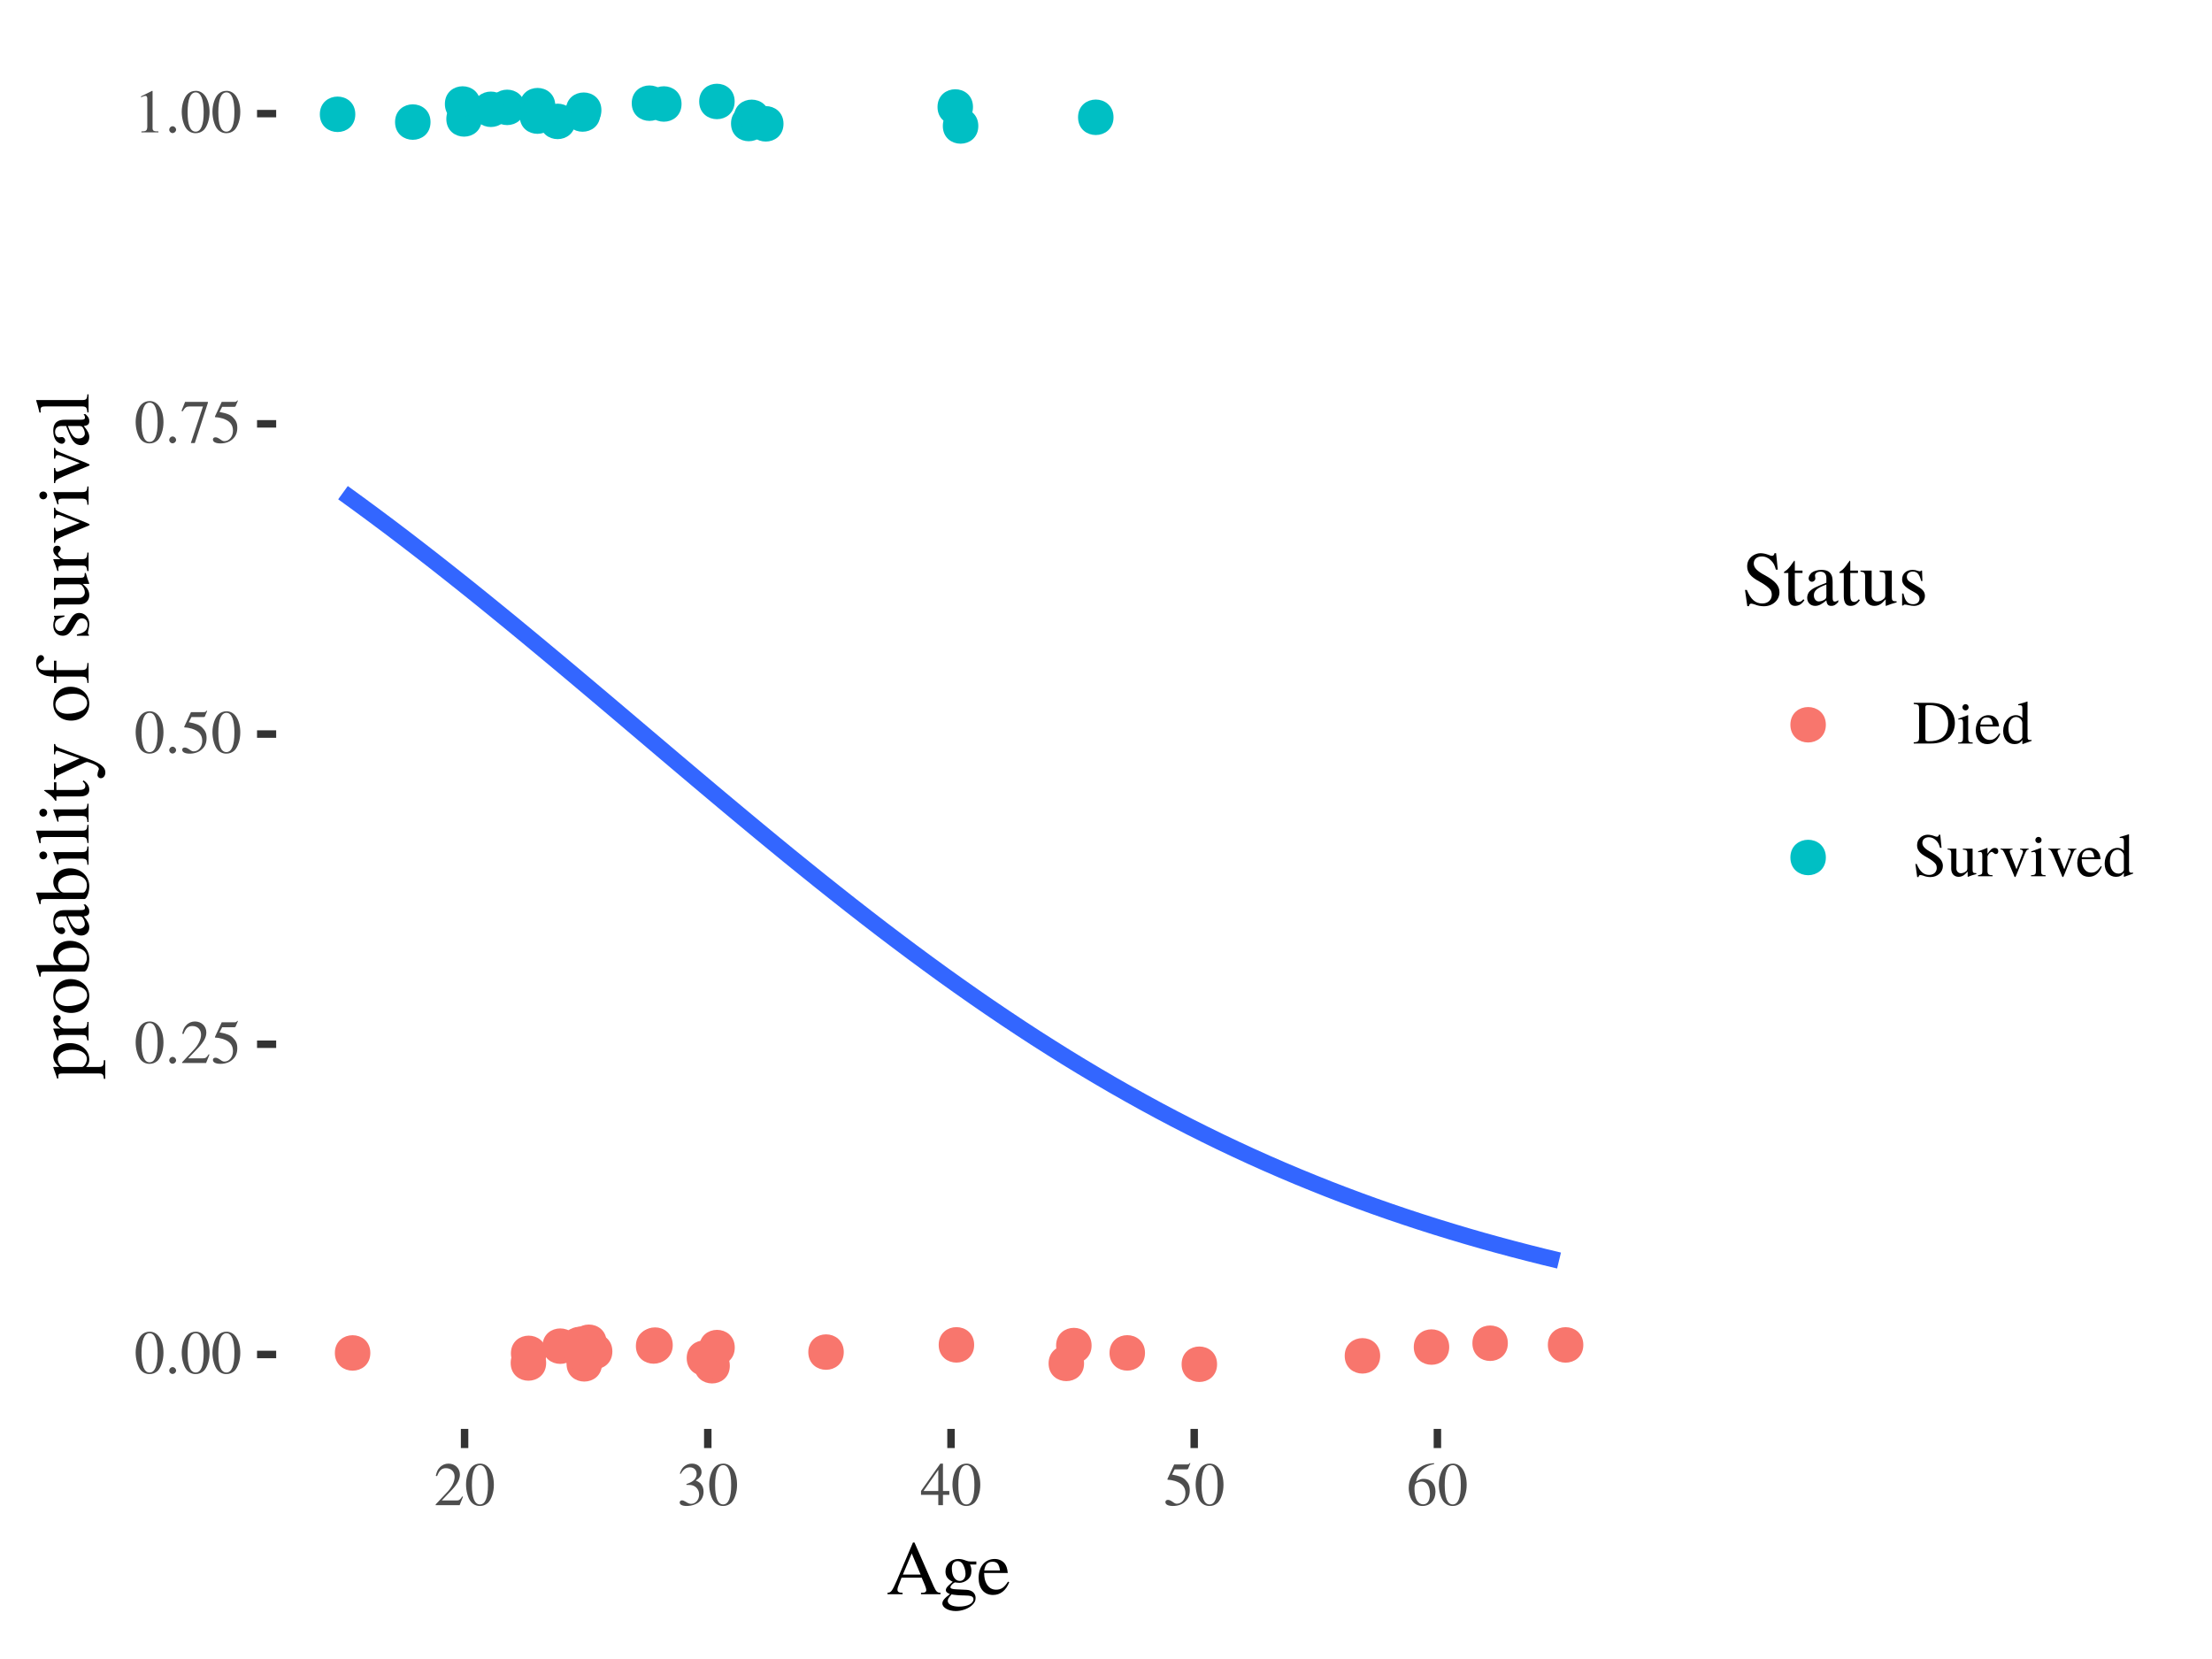 <?xml version="1.0" encoding="UTF-8"?>
<svg xmlns="http://www.w3.org/2000/svg" xmlns:xlink="http://www.w3.org/1999/xlink" width="288pt" height="216pt" viewBox="0 0 288 216" version="1.1">
<defs>
<g>
<symbol overflow="visible" id="glyph0-0">
<path style="stroke:none;" d=""/>
</symbol>
<symbol overflow="visible" id="glyph0-1">
<path style="stroke:none;" d="M 3.812 -2.641 C 3.812 -4.281 3.078 -5.406 2.031 -5.406 C 1.594 -5.406 1.25 -5.266 0.953 -4.984 C 0.5 -4.547 0.188 -3.625 0.188 -2.688 C 0.188 -1.812 0.453 -0.875 0.828 -0.438 C 1.125 -0.078 1.531 0.109 2 0.109 C 2.406 0.109 2.75 -0.031 3.047 -0.297 C 3.5 -0.75 3.812 -1.672 3.812 -2.641 Z M 3.047 -2.625 C 3.047 -0.953 2.688 -0.094 2 -0.094 C 1.312 -0.094 0.953 -0.953 0.953 -2.609 C 0.953 -4.312 1.312 -5.203 2.016 -5.203 C 2.688 -5.203 3.047 -4.297 3.047 -2.625 Z M 3.047 -2.625 "/>
</symbol>
<symbol overflow="visible" id="glyph0-2">
<path style="stroke:none;" d="M 1.453 -0.344 C 1.453 -0.594 1.234 -0.797 1 -0.797 C 0.766 -0.797 0.562 -0.594 0.562 -0.344 C 0.562 -0.109 0.766 0.094 0.984 0.094 C 1.234 0.094 1.453 -0.109 1.453 -0.344 Z M 1.453 -0.344 "/>
</symbol>
<symbol overflow="visible" id="glyph0-3">
<path style="stroke:none;" d="M 3.797 -1.094 L 3.703 -1.141 C 3.406 -0.688 3.297 -0.609 2.938 -0.609 L 1.031 -0.609 L 2.375 -2.016 C 3.078 -2.766 3.391 -3.375 3.391 -3.984 C 3.391 -4.797 2.75 -5.406 1.906 -5.406 C 1.469 -5.406 1.062 -5.234 0.766 -4.906 C 0.5 -4.641 0.391 -4.391 0.25 -3.812 L 0.422 -3.781 C 0.734 -4.562 1.031 -4.812 1.578 -4.812 C 2.25 -4.812 2.703 -4.359 2.703 -3.688 C 2.703 -3.062 2.344 -2.312 1.656 -1.609 L 0.234 -0.094 L 0.234 0 L 3.359 0 Z M 3.797 -1.094 "/>
</symbol>
<symbol overflow="visible" id="glyph0-4">
<path style="stroke:none;" d="M 3.5 -5.453 L 3.438 -5.5 C 3.312 -5.328 3.234 -5.297 3.062 -5.297 L 1.391 -5.297 L 0.516 -3.406 C 0.516 -3.391 0.516 -3.359 0.516 -3.359 C 0.516 -3.312 0.547 -3.297 0.609 -3.297 C 0.859 -3.297 1.188 -3.234 1.516 -3.141 C 2.438 -2.844 2.859 -2.344 2.859 -1.547 C 2.859 -0.781 2.375 -0.188 1.75 -0.188 C 1.578 -0.188 1.453 -0.234 1.203 -0.422 C 0.953 -0.594 0.766 -0.688 0.594 -0.688 C 0.375 -0.688 0.25 -0.578 0.25 -0.391 C 0.25 -0.078 0.625 0.109 1.234 0.109 C 1.906 0.109 2.484 -0.109 2.875 -0.516 C 3.25 -0.875 3.422 -1.328 3.422 -1.938 C 3.422 -2.516 3.266 -2.875 2.859 -3.281 C 2.516 -3.625 2.062 -3.812 1.109 -3.984 L 1.453 -4.656 L 3.016 -4.656 C 3.141 -4.656 3.172 -4.688 3.203 -4.734 Z M 3.5 -5.453 "/>
</symbol>
<symbol overflow="visible" id="glyph0-5">
<path style="stroke:none;" d="M 3.594 -5.172 L 3.594 -5.297 L 0.625 -5.297 L 0.156 -4.125 L 0.297 -4.062 C 0.641 -4.594 0.781 -4.703 1.219 -4.703 L 2.953 -4.703 L 1.375 0.062 L 1.891 0.062 Z M 3.594 -5.172 "/>
</symbol>
<symbol overflow="visible" id="glyph0-6">
<path style="stroke:none;" d="M 3.156 0 L 3.156 -0.125 C 2.516 -0.125 2.391 -0.203 2.391 -0.594 L 2.391 -5.391 L 2.328 -5.406 L 0.891 -4.688 L 0.891 -4.562 C 0.984 -4.609 1.078 -4.641 1.109 -4.656 C 1.25 -4.719 1.391 -4.75 1.469 -4.75 C 1.625 -4.75 1.703 -4.625 1.703 -4.375 L 1.703 -0.75 C 1.703 -0.484 1.641 -0.297 1.516 -0.219 C 1.391 -0.156 1.281 -0.125 0.938 -0.125 L 0.938 0 Z M 3.156 0 "/>
</symbol>
<symbol overflow="visible" id="glyph0-7">
<path style="stroke:none;" d="M 3.453 -1.75 C 3.453 -2.156 3.328 -2.531 3.094 -2.781 C 2.938 -2.953 2.781 -3.062 2.438 -3.203 C 2.984 -3.578 3.188 -3.875 3.188 -4.312 C 3.188 -4.953 2.672 -5.406 1.938 -5.406 C 1.531 -5.406 1.188 -5.266 0.891 -5.016 C 0.656 -4.797 0.531 -4.594 0.359 -4.109 L 0.484 -4.078 C 0.812 -4.656 1.172 -4.922 1.672 -4.922 C 2.188 -4.922 2.547 -4.578 2.547 -4.078 C 2.547 -3.781 2.438 -3.5 2.234 -3.297 C 1.984 -3.062 1.766 -2.938 1.219 -2.75 L 1.219 -2.641 C 1.703 -2.641 1.875 -2.625 2.078 -2.547 C 2.562 -2.375 2.875 -1.922 2.875 -1.375 C 2.875 -0.703 2.422 -0.172 1.828 -0.172 C 1.609 -0.172 1.453 -0.234 1.156 -0.422 C 0.922 -0.562 0.781 -0.625 0.641 -0.625 C 0.469 -0.625 0.344 -0.516 0.344 -0.344 C 0.344 -0.062 0.688 0.109 1.25 0.109 C 1.859 0.109 2.5 -0.094 2.875 -0.422 C 3.25 -0.75 3.453 -1.219 3.453 -1.75 Z M 3.453 -1.75 "/>
</symbol>
<symbol overflow="visible" id="glyph0-8">
<path style="stroke:none;" d="M 3.781 -1.344 L 3.781 -1.844 L 2.953 -1.844 L 2.953 -5.406 L 2.609 -5.406 L 0.094 -1.844 L 0.094 -1.344 L 2.344 -1.344 L 2.344 0 L 2.953 0 L 2.953 -1.344 Z M 2.344 -1.844 L 0.422 -1.844 L 2.344 -4.594 Z M 2.344 -1.844 "/>
</symbol>
<symbol overflow="visible" id="glyph0-9">
<path style="stroke:none;" d="M 3.75 -1.75 C 3.75 -2.781 3.156 -3.422 2.234 -3.422 C 1.891 -3.422 1.719 -3.375 1.219 -3.062 C 1.438 -4.266 2.328 -5.141 3.578 -5.344 L 3.562 -5.469 C 2.656 -5.391 2.188 -5.234 1.609 -4.828 C 0.75 -4.219 0.266 -3.297 0.266 -2.234 C 0.266 -1.531 0.484 -0.828 0.828 -0.438 C 1.141 -0.078 1.562 0.109 2.062 0.109 C 3.062 0.109 3.75 -0.641 3.75 -1.75 Z M 3.031 -1.484 C 3.031 -0.594 2.719 -0.109 2.156 -0.109 C 1.453 -0.109 1.016 -0.859 1.016 -2.109 C 1.016 -2.516 1.078 -2.734 1.234 -2.859 C 1.406 -2.984 1.656 -3.062 1.938 -3.062 C 2.625 -3.062 3.031 -2.484 3.031 -1.484 Z M 3.031 -1.484 "/>
</symbol>
<symbol overflow="visible" id="glyph0-10">
<path style="stroke:none;" d="M 5.484 -2.672 C 5.484 -3.391 5.234 -4.016 4.797 -4.453 C 4.25 -5.016 3.391 -5.297 2.281 -5.297 L 0.125 -5.297 L 0.125 -5.141 C 0.766 -5.094 0.828 -5.016 0.828 -4.422 L 0.828 -0.875 C 0.828 -0.297 0.734 -0.188 0.125 -0.156 L 0.125 0 L 2.406 0 C 3.328 0 4.172 -0.266 4.656 -0.719 C 5.188 -1.188 5.484 -1.891 5.484 -2.672 Z M 4.609 -2.609 C 4.609 -1.672 4.281 -1 3.625 -0.625 C 3.219 -0.391 2.766 -0.297 2.062 -0.297 C 1.75 -0.297 1.641 -0.375 1.641 -0.625 L 1.641 -4.688 C 1.641 -4.938 1.734 -5 2.062 -5 C 2.75 -5 3.266 -4.875 3.656 -4.594 C 4.281 -4.172 4.609 -3.484 4.609 -2.609 Z M 4.609 -2.609 "/>
</symbol>
<symbol overflow="visible" id="glyph0-11">
<path style="stroke:none;" d="M 2.031 0 L 2.031 -0.125 C 1.5 -0.156 1.438 -0.234 1.438 -0.812 L 1.438 -3.656 L 1.406 -3.688 L 0.156 -3.234 L 0.156 -3.125 L 0.219 -3.125 C 0.312 -3.141 0.422 -3.156 0.5 -3.156 C 0.688 -3.156 0.766 -3.031 0.766 -2.672 L 0.766 -0.812 C 0.766 -0.234 0.688 -0.156 0.125 -0.125 L 0.125 0 Z M 1.5 -4.719 C 1.5 -4.938 1.328 -5.125 1.094 -5.125 C 0.875 -5.125 0.688 -4.938 0.688 -4.719 C 0.688 -4.484 0.875 -4.312 1.094 -4.312 C 1.328 -4.312 1.5 -4.484 1.5 -4.719 Z M 1.5 -4.719 "/>
</symbol>
<symbol overflow="visible" id="glyph0-12">
<path style="stroke:none;" d="M 3.391 -1.25 L 3.266 -1.312 C 2.875 -0.703 2.531 -0.469 2.031 -0.469 C 1.578 -0.469 1.25 -0.688 1.016 -1.109 C 0.859 -1.422 0.797 -1.703 0.781 -2.219 L 3.234 -2.219 C 3.172 -2.734 3.094 -2.969 2.891 -3.219 C 2.656 -3.516 2.281 -3.688 1.875 -3.688 C 0.875 -3.688 0.203 -2.875 0.203 -1.719 C 0.203 -0.609 0.781 0.078 1.703 0.078 C 2.469 0.078 3.062 -0.391 3.391 -1.25 Z M 2.422 -2.469 L 0.797 -2.469 C 0.875 -3.109 1.156 -3.391 1.641 -3.391 C 2.125 -3.391 2.312 -3.172 2.422 -2.469 Z M 2.422 -2.469 "/>
</symbol>
<symbol overflow="visible" id="glyph0-13">
<path style="stroke:none;" d="M 3.922 -0.344 L 3.922 -0.469 C 3.781 -0.453 3.766 -0.453 3.75 -0.453 C 3.453 -0.453 3.391 -0.547 3.391 -0.906 L 3.391 -5.453 L 3.359 -5.469 C 2.969 -5.328 2.688 -5.25 2.172 -5.109 L 2.172 -4.984 C 2.234 -4.984 2.281 -4.984 2.359 -4.984 C 2.641 -4.984 2.719 -4.906 2.719 -4.578 L 2.719 -3.344 C 2.422 -3.594 2.203 -3.688 1.875 -3.688 C 0.953 -3.688 0.219 -2.781 0.219 -1.641 C 0.219 -0.609 0.812 0.078 1.703 0.078 C 2.141 0.078 2.453 -0.078 2.719 -0.453 L 2.719 0.062 L 2.75 0.078 Z M 2.719 -0.812 C 2.719 -0.766 2.656 -0.656 2.578 -0.578 C 2.438 -0.422 2.234 -0.344 2.016 -0.344 C 1.344 -0.344 0.906 -0.969 0.906 -1.953 C 0.906 -2.859 1.297 -3.453 1.906 -3.453 C 2.328 -3.453 2.719 -3.078 2.719 -2.656 Z M 2.719 -0.812 "/>
</symbol>
<symbol overflow="visible" id="glyph0-14">
<path style="stroke:none;" d="M 3.922 -1.344 C 3.922 -2.016 3.484 -2.516 2.438 -3.094 C 1.594 -3.547 1.25 -3.906 1.25 -4.344 C 1.25 -4.781 1.594 -5.078 2.094 -5.078 C 2.453 -5.078 2.781 -4.922 3.062 -4.641 C 3.312 -4.391 3.422 -4.172 3.547 -3.703 L 3.75 -3.703 L 3.578 -5.406 L 3.406 -5.406 C 3.375 -5.234 3.281 -5.141 3.156 -5.141 C 3.078 -5.141 2.938 -5.172 2.797 -5.234 C 2.5 -5.344 2.219 -5.406 1.938 -5.406 C 1.625 -5.406 1.281 -5.281 1.031 -5.078 C 0.719 -4.812 0.562 -4.469 0.562 -4.031 C 0.562 -3.406 0.922 -2.953 1.812 -2.484 C 2.391 -2.172 2.812 -1.844 3.016 -1.547 C 3.078 -1.438 3.125 -1.266 3.125 -1.078 C 3.125 -0.547 2.719 -0.172 2.141 -0.172 C 1.422 -0.172 0.922 -0.609 0.516 -1.594 L 0.344 -1.594 L 0.578 0.109 L 0.75 0.109 C 0.766 -0.047 0.859 -0.156 0.969 -0.156 C 1.062 -0.156 1.203 -0.125 1.359 -0.078 C 1.656 0.047 1.969 0.109 2.297 0.109 C 3.219 0.109 3.922 -0.516 3.922 -1.344 Z M 3.922 -1.344 "/>
</symbol>
<symbol overflow="visible" id="glyph0-15">
<path style="stroke:none;" d="M 3.828 -0.281 L 3.828 -0.406 L 3.797 -0.406 C 3.422 -0.406 3.344 -0.484 3.344 -0.859 L 3.344 -3.594 L 2.078 -3.594 L 2.078 -3.469 C 2.562 -3.438 2.656 -3.359 2.656 -2.953 L 2.656 -1.078 C 2.656 -0.859 2.625 -0.75 2.531 -0.672 C 2.297 -0.484 2.062 -0.391 1.812 -0.391 C 1.5 -0.391 1.234 -0.656 1.234 -0.984 L 1.234 -3.594 L 0.078 -3.594 L 0.078 -3.484 C 0.453 -3.469 0.562 -3.344 0.562 -2.969 L 0.562 -0.953 C 0.562 -0.328 0.953 0.078 1.531 0.078 C 1.828 0.078 2.141 -0.047 2.359 -0.266 L 2.703 -0.609 L 2.703 0.062 L 2.734 0.078 C 3.141 -0.094 3.422 -0.172 3.828 -0.281 Z M 3.828 -0.281 "/>
</symbol>
<symbol overflow="visible" id="glyph0-16">
<path style="stroke:none;" d="M 2.688 -3.25 C 2.688 -3.516 2.516 -3.688 2.234 -3.688 C 1.906 -3.688 1.672 -3.5 1.281 -2.922 L 1.281 -3.656 L 1.234 -3.688 C 0.812 -3.5 0.531 -3.406 0.062 -3.25 L 0.062 -3.125 C 0.172 -3.141 0.234 -3.156 0.344 -3.156 C 0.531 -3.156 0.609 -3.031 0.609 -2.672 L 0.609 -0.672 C 0.609 -0.266 0.547 -0.219 0.047 -0.125 L 0.047 0 L 1.953 0 L 1.953 -0.125 C 1.422 -0.141 1.281 -0.266 1.281 -0.719 L 1.281 -2.516 C 1.281 -2.781 1.625 -3.172 1.844 -3.172 C 1.891 -3.172 1.953 -3.141 2.047 -3.062 C 2.172 -2.938 2.266 -2.891 2.375 -2.891 C 2.562 -2.891 2.688 -3.031 2.688 -3.25 Z M 2.688 -3.25 "/>
</symbol>
<symbol overflow="visible" id="glyph0-17">
<path style="stroke:none;" d="M 3.812 -3.484 L 3.812 -3.594 L 2.703 -3.594 L 2.703 -3.484 C 2.953 -3.453 3.078 -3.375 3.078 -3.219 C 3.078 -3.141 3.062 -3.062 3.031 -2.984 L 2.234 -0.906 L 1.422 -2.953 C 1.375 -3.078 1.359 -3.188 1.359 -3.25 C 1.359 -3.406 1.438 -3.453 1.719 -3.484 L 1.719 -3.594 L 0.156 -3.594 L 0.156 -3.484 C 0.453 -3.469 0.516 -3.391 0.875 -2.562 L 1.844 -0.266 C 1.859 -0.219 1.875 -0.156 1.906 -0.094 C 1.953 0.047 2 0.109 2.047 0.109 C 2.094 0.109 2.156 0.016 2.266 -0.281 L 3.297 -2.859 C 3.531 -3.406 3.578 -3.453 3.812 -3.484 Z M 3.812 -3.484 "/>
</symbol>
<symbol overflow="visible" id="glyph1-0">
<path style="stroke:none;" d=""/>
</symbol>
<symbol overflow="visible" id="glyph1-1">
<path style="stroke:none;" d="M 7.062 0 L 7.062 -0.188 C 6.609 -0.219 6.516 -0.312 6.156 -1.062 L 3.672 -6.734 L 3.469 -6.734 L 1.391 -1.828 C 0.75 -0.375 0.625 -0.219 0.156 -0.188 L 0.156 0 L 2.125 0 L 2.125 -0.188 C 1.656 -0.188 1.453 -0.312 1.453 -0.594 C 1.453 -0.719 1.484 -0.859 1.531 -0.984 L 1.984 -2.156 L 4.609 -2.156 L 5.016 -1.203 C 5.141 -0.922 5.203 -0.672 5.203 -0.516 C 5.203 -0.438 5.156 -0.312 5.062 -0.281 C 4.953 -0.203 4.875 -0.188 4.516 -0.188 L 4.516 0 Z M 4.469 -2.562 L 2.156 -2.562 L 3.312 -5.312 Z M 4.469 -2.562 "/>
</symbol>
<symbol overflow="visible" id="glyph1-2">
<path style="stroke:none;" d="M 4.703 -3.875 L 4.703 -4.266 L 3.938 -4.266 C 3.734 -4.266 3.578 -4.297 3.375 -4.375 L 3.156 -4.453 C 2.891 -4.547 2.625 -4.594 2.359 -4.594 C 1.438 -4.594 0.688 -3.875 0.688 -2.969 C 0.688 -2.344 0.953 -1.953 1.625 -1.625 L 1.188 -1.234 C 0.859 -0.938 0.734 -0.734 0.734 -0.547 C 0.734 -0.328 0.844 -0.203 1.266 -0.016 C 0.547 0.516 0.281 0.844 0.281 1.203 C 0.281 1.734 1.062 2.188 2.016 2.188 C 2.766 2.188 3.547 1.922 4.062 1.5 C 4.438 1.188 4.609 0.875 4.609 0.484 C 4.609 -0.125 4.141 -0.547 3.406 -0.578 L 2.109 -0.641 C 1.578 -0.656 1.328 -0.75 1.328 -0.906 C 1.328 -1.109 1.656 -1.453 1.938 -1.547 C 2.016 -1.531 2.094 -1.516 2.125 -1.516 C 2.312 -1.5 2.438 -1.484 2.5 -1.484 C 2.875 -1.484 3.266 -1.641 3.578 -1.906 C 3.906 -2.188 4.062 -2.547 4.062 -3.047 C 4.062 -3.328 4.016 -3.562 3.875 -3.875 Z M 4.328 0.641 C 4.328 1.219 3.562 1.609 2.438 1.609 C 1.562 1.609 0.984 1.312 0.984 0.875 C 0.984 0.656 1.047 0.516 1.469 0.016 C 1.797 0.094 2.594 0.156 3.094 0.156 C 4 0.156 4.328 0.281 4.328 0.641 Z M 3.297 -2.656 C 3.297 -2.094 3 -1.734 2.547 -1.734 C 1.938 -1.734 1.516 -2.391 1.516 -3.344 L 1.516 -3.375 C 1.516 -3.969 1.797 -4.312 2.266 -4.312 C 2.562 -4.312 2.828 -4.156 2.984 -3.844 C 3.172 -3.5 3.297 -3.047 3.297 -2.656 Z M 3.297 -2.656 "/>
</symbol>
<symbol overflow="visible" id="glyph1-3">
<path style="stroke:none;" d="M 4.234 -1.562 L 4.078 -1.641 C 3.594 -0.875 3.172 -0.594 2.531 -0.594 C 1.984 -0.594 1.562 -0.844 1.266 -1.391 C 1.062 -1.781 0.984 -2.125 0.969 -2.766 L 4.047 -2.766 C 3.969 -3.422 3.875 -3.703 3.625 -4.031 C 3.312 -4.391 2.859 -4.594 2.344 -4.594 C 1.094 -4.594 0.25 -3.594 0.25 -2.141 C 0.25 -0.766 0.969 0.094 2.125 0.094 C 3.078 0.094 3.812 -0.484 4.234 -1.562 Z M 3.031 -3.094 L 0.984 -3.094 C 1.094 -3.875 1.438 -4.234 2.047 -4.234 C 2.656 -4.234 2.906 -3.953 3.031 -3.094 Z M 3.031 -3.094 "/>
</symbol>
<symbol overflow="visible" id="glyph1-4">
<path style="stroke:none;" d="M 4.906 -1.688 C 4.906 -2.516 4.359 -3.156 3.047 -3.875 C 1.984 -4.438 1.562 -4.875 1.562 -5.438 C 1.562 -5.984 1.984 -6.344 2.609 -6.344 C 3.062 -6.344 3.484 -6.156 3.828 -5.797 C 4.141 -5.484 4.281 -5.219 4.438 -4.625 L 4.688 -4.625 L 4.469 -6.766 L 4.266 -6.766 C 4.219 -6.547 4.109 -6.422 3.938 -6.422 C 3.844 -6.422 3.688 -6.453 3.5 -6.547 C 3.125 -6.688 2.766 -6.766 2.422 -6.766 C 2.031 -6.766 1.609 -6.594 1.297 -6.344 C 0.906 -6.016 0.703 -5.594 0.703 -5.047 C 0.703 -4.25 1.156 -3.688 2.266 -3.094 C 2.984 -2.703 3.516 -2.312 3.766 -1.938 C 3.844 -1.797 3.906 -1.594 3.906 -1.344 C 3.906 -0.688 3.406 -0.219 2.672 -0.219 C 1.766 -0.219 1.156 -0.766 0.656 -1.984 L 0.422 -1.984 L 0.719 0.125 L 0.938 0.125 C 0.953 -0.062 1.062 -0.203 1.219 -0.203 C 1.328 -0.203 1.5 -0.156 1.688 -0.094 C 2.062 0.062 2.469 0.141 2.875 0.141 C 4.031 0.141 4.906 -0.656 4.906 -1.688 Z M 4.906 -1.688 "/>
</symbol>
<symbol overflow="visible" id="glyph1-5">
<path style="stroke:none;" d="M 2.797 -0.656 L 2.656 -0.766 C 2.438 -0.516 2.281 -0.422 2.062 -0.422 C 1.688 -0.422 1.547 -0.688 1.547 -1.312 L 1.547 -4.188 L 2.547 -4.188 L 2.547 -4.5 L 1.547 -4.5 L 1.547 -5.656 C 1.547 -5.766 1.516 -5.797 1.469 -5.797 C 1.406 -5.688 1.344 -5.594 1.266 -5.516 C 0.906 -4.953 0.562 -4.594 0.297 -4.438 C 0.188 -4.375 0.125 -4.312 0.125 -4.25 C 0.125 -4.219 0.141 -4.203 0.172 -4.188 L 0.703 -4.188 L 0.703 -1.172 C 0.703 -0.328 1 0.094 1.578 0.094 C 2.078 0.094 2.453 -0.141 2.797 -0.656 Z M 2.797 -0.656 "/>
</symbol>
<symbol overflow="visible" id="glyph1-6">
<path style="stroke:none;" d="M 4.422 -0.406 L 4.422 -0.656 C 4.25 -0.516 4.125 -0.469 3.984 -0.469 C 3.75 -0.469 3.688 -0.609 3.688 -1.047 L 3.688 -3 C 3.688 -3.516 3.625 -3.797 3.484 -4.016 C 3.281 -4.406 2.844 -4.594 2.234 -4.594 C 1.734 -4.594 1.25 -4.453 0.969 -4.234 C 0.719 -4.016 0.562 -3.734 0.562 -3.484 C 0.562 -3.25 0.75 -3.047 0.984 -3.047 C 1.234 -3.047 1.438 -3.25 1.438 -3.469 C 1.438 -3.516 1.438 -3.562 1.422 -3.625 C 1.406 -3.719 1.391 -3.797 1.391 -3.875 C 1.391 -4.141 1.703 -4.359 2.109 -4.359 C 2.594 -4.359 2.875 -4.062 2.875 -3.531 L 2.875 -2.922 C 1.328 -2.297 1.156 -2.219 0.734 -1.844 C 0.516 -1.641 0.375 -1.297 0.375 -0.969 C 0.375 -0.344 0.797 0.094 1.422 0.094 C 1.859 0.094 2.266 -0.109 2.875 -0.625 C 2.938 -0.094 3.109 0.094 3.516 0.094 C 3.859 0.094 4.062 -0.016 4.422 -0.406 Z M 2.875 -1.234 C 2.875 -0.922 2.812 -0.828 2.609 -0.703 C 2.375 -0.562 2.094 -0.484 1.875 -0.484 C 1.531 -0.484 1.25 -0.812 1.25 -1.25 L 1.25 -1.297 C 1.25 -1.875 1.656 -2.234 2.875 -2.688 Z M 2.875 -1.234 "/>
</symbol>
<symbol overflow="visible" id="glyph1-7">
<path style="stroke:none;" d="M 4.797 -0.359 L 4.797 -0.5 L 4.734 -0.5 C 4.281 -0.5 4.172 -0.609 4.172 -1.062 L 4.172 -4.5 L 2.594 -4.5 L 2.594 -4.328 C 3.203 -4.297 3.328 -4.203 3.328 -3.703 L 3.328 -1.344 C 3.328 -1.078 3.281 -0.938 3.156 -0.844 C 2.875 -0.594 2.562 -0.484 2.266 -0.484 C 1.875 -0.484 1.547 -0.812 1.547 -1.234 L 1.547 -4.5 L 0.094 -4.5 L 0.094 -4.359 C 0.562 -4.328 0.703 -4.188 0.703 -3.719 L 0.703 -1.203 C 0.703 -0.406 1.188 0.094 1.922 0.094 C 2.297 0.094 2.688 -0.062 2.953 -0.328 L 3.375 -0.766 L 3.375 0.062 L 3.422 0.094 C 3.922 -0.109 4.281 -0.219 4.797 -0.359 Z M 4.797 -0.359 "/>
</symbol>
<symbol overflow="visible" id="glyph1-8">
<path style="stroke:none;" d="M 3.484 -1.188 C 3.484 -1.688 3.25 -2.016 2.641 -2.375 L 1.562 -3.016 C 1.281 -3.172 1.125 -3.422 1.125 -3.688 C 1.125 -4.094 1.438 -4.375 1.906 -4.375 C 2.469 -4.375 2.766 -4.047 3 -3.141 L 3.156 -3.141 L 3.109 -4.5 L 3 -4.5 L 2.984 -4.484 C 2.891 -4.406 2.875 -4.406 2.844 -4.406 C 2.781 -4.406 2.688 -4.422 2.562 -4.469 C 2.359 -4.547 2.125 -4.594 1.891 -4.594 C 1.062 -4.594 0.516 -4.094 0.516 -3.359 C 0.516 -2.797 0.828 -2.406 1.688 -1.922 L 2.266 -1.594 C 2.609 -1.391 2.781 -1.156 2.781 -0.844 C 2.781 -0.406 2.453 -0.125 1.953 -0.125 C 1.266 -0.125 0.906 -0.5 0.688 -1.516 L 0.516 -1.516 L 0.516 0.047 L 0.656 0.047 C 0.719 -0.062 0.766 -0.078 0.875 -0.078 C 0.984 -0.078 1.094 -0.062 1.344 0 C 1.625 0.062 1.875 0.094 2.078 0.094 C 2.844 0.094 3.484 -0.484 3.484 -1.188 Z M 3.484 -1.188 "/>
</symbol>
<symbol overflow="visible" id="glyph2-0">
<path style="stroke:none;" d=""/>
</symbol>
<symbol overflow="visible" id="glyph2-1">
<path style="stroke:none;" d="M -2.469 -4.703 C -3.703 -4.703 -4.594 -4 -4.594 -3.031 C -4.594 -2.469 -4.344 -2.031 -3.812 -1.594 L -4.578 -1.594 L -4.594 -1.531 C -4.391 -0.984 -4.266 -0.641 -4.094 -0.094 L -3.938 -0.094 C -3.938 -0.188 -3.938 -0.25 -3.938 -0.344 C -3.938 -0.688 -3.844 -0.75 -3.375 -0.75 L 1.312 -0.75 C 1.828 -0.75 1.938 -0.641 2 -0.047 L 2.172 -0.047 L 2.172 -2.469 L 1.984 -2.469 C 1.984 -1.719 1.875 -1.594 1.234 -1.594 L -0.328 -1.594 C 0 -1.938 0.094 -2.188 0.094 -2.594 C 0.094 -3.781 -1.016 -4.703 -2.469 -4.703 Z M -2.078 -3.844 C -0.969 -3.844 -0.219 -3.344 -0.219 -2.625 C -0.219 -2.156 -0.578 -1.594 -0.875 -1.594 L -3.344 -1.594 C -3.641 -1.594 -4 -2.156 -4 -2.609 C -4 -3.344 -3.234 -3.844 -2.078 -3.844 Z M -2.078 -3.844 "/>
</symbol>
<symbol overflow="visible" id="glyph2-2">
<path style="stroke:none;" d="M -4.062 -3.344 C -4.406 -3.344 -4.594 -3.141 -4.594 -2.797 C -4.594 -2.375 -4.375 -2.094 -3.656 -1.594 L -4.578 -1.594 L -4.594 -1.547 C -4.375 -1.016 -4.25 -0.656 -4.062 -0.062 L -3.906 -0.062 C -3.938 -0.203 -3.938 -0.297 -3.938 -0.422 C -3.938 -0.672 -3.781 -0.766 -3.344 -0.766 L -0.844 -0.766 C -0.344 -0.766 -0.266 -0.688 -0.156 -0.047 L 0 -0.047 L 0 -2.453 L -0.156 -2.453 C -0.188 -1.766 -0.328 -1.594 -0.906 -1.594 L -3.156 -1.594 C -3.469 -1.594 -3.969 -2.031 -3.969 -2.297 C -3.969 -2.359 -3.922 -2.453 -3.812 -2.562 C -3.688 -2.719 -3.625 -2.828 -3.625 -2.953 C -3.625 -3.203 -3.797 -3.344 -4.062 -3.344 Z M -4.062 -3.344 "/>
</symbol>
<symbol overflow="visible" id="glyph2-3">
<path style="stroke:none;" d="M -2.344 -4.703 C -3.656 -4.703 -4.594 -3.781 -4.594 -2.5 C -4.594 -1.203 -3.641 -0.297 -2.266 -0.297 C -0.906 -0.297 0.094 -1.219 0.094 -2.484 C 0.094 -3.734 -0.953 -4.703 -2.344 -4.703 Z M -1.984 -3.797 C -0.859 -3.797 -0.188 -3.344 -0.188 -2.594 C -0.188 -2.203 -0.422 -1.844 -0.812 -1.625 C -1.344 -1.344 -2.047 -1.188 -2.75 -1.188 C -3.703 -1.188 -4.312 -1.656 -4.312 -2.375 C -4.312 -3.203 -3.359 -3.797 -1.984 -3.797 Z M -1.984 -3.797 "/>
</symbol>
<symbol overflow="visible" id="glyph2-4">
<path style="stroke:none;" d="M -2.438 -4.688 C -3.656 -4.688 -4.594 -3.922 -4.594 -2.922 C -4.594 -2.312 -4.234 -1.734 -3.75 -1.531 L -6.812 -1.531 L -6.828 -1.484 C -6.688 -1.062 -6.594 -0.797 -6.469 -0.312 L -6.391 -0.031 L -6.234 -0.031 C -6.234 -0.094 -6.234 -0.125 -6.234 -0.203 C -6.234 -0.594 -6.156 -0.688 -5.734 -0.688 L -0.547 -0.688 C -0.234 -0.688 0.094 -1.547 0.094 -2.344 C 0.094 -3.656 -1 -4.688 -2.438 -4.688 Z M -1.969 -3.797 C -0.859 -3.797 -0.219 -3.312 -0.219 -2.5 C -0.219 -1.984 -0.453 -1.531 -0.703 -1.531 L -3.219 -1.531 C -3.609 -1.531 -3.969 -2 -3.969 -2.516 C -3.969 -3.297 -3.188 -3.797 -1.969 -3.797 Z M -1.969 -3.797 "/>
</symbol>
<symbol overflow="visible" id="glyph2-5">
<path style="stroke:none;" d="M -0.406 -4.422 L -0.656 -4.422 C -0.516 -4.25 -0.469 -4.125 -0.469 -3.984 C -0.469 -3.75 -0.609 -3.688 -1.047 -3.688 L -3 -3.688 C -3.516 -3.688 -3.797 -3.625 -4.016 -3.484 C -4.406 -3.281 -4.594 -2.844 -4.594 -2.234 C -4.594 -1.734 -4.453 -1.25 -4.234 -0.969 C -4.016 -0.719 -3.734 -0.562 -3.484 -0.562 C -3.25 -0.562 -3.047 -0.75 -3.047 -0.984 C -3.047 -1.234 -3.25 -1.438 -3.469 -1.438 C -3.516 -1.438 -3.562 -1.438 -3.625 -1.422 C -3.719 -1.406 -3.797 -1.391 -3.875 -1.391 C -4.141 -1.391 -4.359 -1.703 -4.359 -2.109 C -4.359 -2.594 -4.062 -2.875 -3.531 -2.875 L -2.922 -2.875 C -2.297 -1.328 -2.219 -1.156 -1.844 -0.734 C -1.641 -0.516 -1.297 -0.375 -0.969 -0.375 C -0.344 -0.375 0.094 -0.797 0.094 -1.422 C 0.094 -1.859 -0.109 -2.266 -0.625 -2.875 C -0.094 -2.938 0.094 -3.109 0.094 -3.516 C 0.094 -3.859 -0.016 -4.062 -0.406 -4.422 Z M -1.234 -2.875 C -0.922 -2.875 -0.828 -2.812 -0.703 -2.609 C -0.562 -2.375 -0.484 -2.094 -0.484 -1.875 C -0.484 -1.531 -0.812 -1.25 -1.25 -1.25 L -1.297 -1.25 C -1.875 -1.25 -2.234 -1.656 -2.688 -2.875 Z M -1.234 -2.875 "/>
</symbol>
<symbol overflow="visible" id="glyph2-6">
<path style="stroke:none;" d="M 0 -2.531 L -0.156 -2.531 C -0.203 -1.875 -0.297 -1.797 -1.016 -1.797 L -4.562 -1.797 L -4.594 -1.75 L -4.047 -0.203 L -3.906 -0.203 L -3.906 -0.281 C -3.938 -0.406 -3.938 -0.531 -3.938 -0.625 C -3.938 -0.859 -3.781 -0.953 -3.344 -0.953 L -1.016 -0.953 C -0.297 -0.953 -0.188 -0.844 -0.156 -0.156 L 0 -0.156 Z M -5.906 -1.875 C -6.188 -1.875 -6.406 -1.656 -6.406 -1.375 C -6.406 -1.094 -6.188 -0.859 -5.906 -0.859 C -5.609 -0.859 -5.391 -1.094 -5.391 -1.375 C -5.391 -1.656 -5.609 -1.875 -5.906 -1.875 Z M -5.906 -1.875 "/>
</symbol>
<symbol overflow="visible" id="glyph2-7">
<path style="stroke:none;" d="M 0 -2.562 L -0.156 -2.562 C -0.188 -1.938 -0.297 -1.812 -0.844 -1.812 L -6.812 -1.812 L -6.828 -1.781 C -6.656 -1.266 -6.562 -0.875 -6.391 -0.188 L -6.234 -0.188 L -6.234 -0.25 C -6.234 -0.359 -6.25 -0.484 -6.25 -0.562 C -6.25 -0.875 -6.109 -0.984 -5.641 -0.984 L -0.875 -0.984 C -0.328 -0.984 -0.203 -0.844 -0.156 -0.203 L 0 -0.203 Z M 0 -2.562 "/>
</symbol>
<symbol overflow="visible" id="glyph2-8">
<path style="stroke:none;" d="M -0.656 -2.797 L -0.766 -2.656 C -0.516 -2.438 -0.422 -2.281 -0.422 -2.062 C -0.422 -1.688 -0.688 -1.547 -1.312 -1.547 L -4.188 -1.547 L -4.188 -2.547 L -4.5 -2.547 L -4.5 -1.547 L -5.656 -1.547 C -5.766 -1.547 -5.797 -1.516 -5.797 -1.469 C -5.688 -1.406 -5.594 -1.344 -5.516 -1.266 C -4.953 -0.906 -4.594 -0.562 -4.438 -0.297 C -4.375 -0.188 -4.312 -0.125 -4.25 -0.125 C -4.219 -0.125 -4.203 -0.141 -4.188 -0.172 L -4.188 -0.703 L -1.172 -0.703 C -0.328 -0.703 0.094 -1 0.094 -1.578 C 0.094 -2.078 -0.141 -2.453 -0.656 -2.797 Z M -0.656 -2.797 "/>
</symbol>
<symbol overflow="visible" id="glyph2-9">
<path style="stroke:none;" d="M -4.344 -4.75 L -4.5 -4.75 L -4.5 -3.406 L -4.344 -3.406 C -4.344 -3.719 -4.266 -3.875 -4.094 -3.875 C -4.062 -3.875 -4 -3.875 -3.938 -3.844 L -1.172 -2.875 L -3.703 -1.719 C -3.844 -1.656 -3.969 -1.625 -4.078 -1.625 C -4.266 -1.625 -4.328 -1.766 -4.344 -2.203 L -4.5 -2.203 L -4.5 -0.141 L -4.359 -0.141 C -4.312 -0.406 -4.203 -0.562 -4.047 -0.656 L -0.562 -2.297 C -0.391 -2.375 -0.266 -2.406 -0.188 -2.406 C -0.047 -2.406 0.594 -2.188 0.891 -2.016 C 1.156 -1.875 1.344 -1.656 1.344 -1.516 C 1.344 -1.453 1.312 -1.359 1.266 -1.266 C 1.203 -1.062 1.156 -0.906 1.156 -0.734 C 1.156 -0.5 1.359 -0.297 1.594 -0.297 C 1.938 -0.297 2.188 -0.625 2.188 -1.047 C 2.188 -1.703 1.625 -2.188 0.188 -2.734 L -3.906 -4.266 C -4.219 -4.406 -4.312 -4.516 -4.344 -4.75 Z M -4.344 -4.75 "/>
</symbol>
<symbol overflow="visible" id="glyph2-10">
<path style="stroke:none;" d=""/>
</symbol>
<symbol overflow="visible" id="glyph2-11">
<path style="stroke:none;" d="M -6.203 -3.828 C -6.562 -3.828 -6.828 -3.391 -6.828 -2.797 C -6.828 -2.156 -6.562 -1.641 -6.109 -1.375 C -5.656 -1.125 -5.297 -1.047 -4.5 -1.031 L -4.5 -0.203 L -4.188 -0.203 L -4.188 -1.031 L -1.047 -1.031 C -0.312 -1.031 -0.188 -0.922 -0.156 -0.203 L 0 -0.203 L 0 -2.797 L -0.156 -2.797 C -0.188 -1.984 -0.297 -1.875 -1.047 -1.875 L -4.188 -1.875 L -4.188 -3.094 L -4.5 -3.094 L -4.5 -1.859 L -5.656 -1.859 C -6.25 -1.859 -6.547 -2.047 -6.547 -2.438 C -6.547 -2.656 -6.453 -2.781 -6.156 -2.953 C -5.891 -3.125 -5.797 -3.234 -5.797 -3.406 C -5.797 -3.656 -5.984 -3.828 -6.203 -3.828 Z M -6.203 -3.828 "/>
</symbol>
<symbol overflow="visible" id="glyph2-12">
<path style="stroke:none;" d="M -1.188 -3.484 C -1.688 -3.484 -2.016 -3.25 -2.375 -2.641 L -3.016 -1.562 C -3.172 -1.281 -3.422 -1.125 -3.688 -1.125 C -4.094 -1.125 -4.375 -1.438 -4.375 -1.906 C -4.375 -2.469 -4.047 -2.766 -3.141 -3 L -3.141 -3.156 L -4.5 -3.109 L -4.5 -3 L -4.484 -2.984 C -4.406 -2.891 -4.406 -2.875 -4.406 -2.844 C -4.406 -2.781 -4.422 -2.688 -4.469 -2.562 C -4.547 -2.359 -4.594 -2.125 -4.594 -1.891 C -4.594 -1.062 -4.094 -0.516 -3.359 -0.516 C -2.797 -0.516 -2.406 -0.828 -1.922 -1.688 L -1.594 -2.266 C -1.391 -2.609 -1.156 -2.781 -0.844 -2.781 C -0.406 -2.781 -0.125 -2.453 -0.125 -1.953 C -0.125 -1.266 -0.5 -0.906 -1.516 -0.688 L -1.516 -0.516 L 0.047 -0.516 L 0.047 -0.656 C -0.062 -0.719 -0.078 -0.766 -0.078 -0.875 C -0.078 -0.984 -0.062 -1.094 0 -1.344 C 0.062 -1.625 0.094 -1.875 0.094 -2.078 C 0.094 -2.844 -0.484 -3.484 -1.188 -3.484 Z M -1.188 -3.484 "/>
</symbol>
<symbol overflow="visible" id="glyph2-13">
<path style="stroke:none;" d="M -0.359 -4.797 L -0.5 -4.797 L -0.5 -4.734 C -0.5 -4.281 -0.609 -4.172 -1.062 -4.172 L -4.5 -4.172 L -4.5 -2.594 L -4.328 -2.594 C -4.297 -3.203 -4.203 -3.328 -3.703 -3.328 L -1.344 -3.328 C -1.078 -3.328 -0.938 -3.281 -0.844 -3.156 C -0.594 -2.875 -0.484 -2.562 -0.484 -2.266 C -0.484 -1.875 -0.812 -1.547 -1.234 -1.547 L -4.5 -1.547 L -4.5 -0.094 L -4.359 -0.094 C -4.328 -0.562 -4.188 -0.703 -3.719 -0.703 L -1.203 -0.703 C -0.406 -0.703 0.094 -1.188 0.094 -1.922 C 0.094 -2.297 -0.062 -2.688 -0.328 -2.953 L -0.766 -3.375 L 0.062 -3.375 L 0.094 -3.422 C -0.109 -3.922 -0.219 -4.281 -0.359 -4.797 Z M -0.359 -4.797 "/>
</symbol>
<symbol overflow="visible" id="glyph2-14">
<path style="stroke:none;" d="M -4.344 -4.766 L -4.5 -4.766 L -4.5 -3.375 L -4.344 -3.375 C -4.312 -3.703 -4.219 -3.844 -4.031 -3.844 C -3.938 -3.844 -3.828 -3.828 -3.734 -3.797 L -1.141 -2.797 L -3.703 -1.781 C -3.844 -1.719 -3.984 -1.688 -4.062 -1.688 C -4.25 -1.688 -4.312 -1.797 -4.344 -2.156 L -4.5 -2.156 L -4.5 -0.188 L -4.344 -0.188 C -4.328 -0.562 -4.234 -0.641 -3.203 -1.094 L -0.328 -2.297 C -0.266 -2.312 -0.203 -2.344 -0.125 -2.375 C 0.062 -2.438 0.141 -2.5 0.141 -2.562 C 0.141 -2.625 0.016 -2.688 -0.359 -2.844 L -3.562 -4.125 C -4.25 -4.406 -4.312 -4.469 -4.344 -4.766 Z M -4.344 -4.766 "/>
</symbol>
</g>
</defs>
<g id="surface146">
<rect x="0" y="0" width="288" height="216" style="fill:rgb(100%,100%,100%);fill-opacity:1;stroke:none;"/>
<path style="fill-rule:nonzero;fill:rgb(97.255%,46.275%,42.745%);fill-opacity:1;stroke-width:0.709;stroke-linecap:round;stroke-linejoin:round;stroke:rgb(97.255%,46.275%,42.745%);stroke-opacity:1;stroke-miterlimit:10;" d="M 70.754 177.457 C 70.754 180.066 66.844 180.066 66.844 177.457 C 66.844 174.852 70.754 174.852 70.754 177.457 "/>
<path style="fill-rule:nonzero;fill:rgb(0%,74.902%,76.863%);fill-opacity:1;stroke-width:0.709;stroke-linecap:round;stroke-linejoin:round;stroke:rgb(0%,74.902%,76.863%);stroke-opacity:1;stroke-miterlimit:10;" d="M 126.328 13.93 C 126.328 16.535 122.418 16.535 122.418 13.93 C 122.418 11.324 126.328 11.324 126.328 13.93 "/>
<path style="fill-rule:nonzero;fill:rgb(0%,74.902%,76.863%);fill-opacity:1;stroke-width:0.709;stroke-linecap:round;stroke-linejoin:round;stroke:rgb(0%,74.902%,76.863%);stroke-opacity:1;stroke-miterlimit:10;" d="M 127.02 16.402 C 127.02 19.008 123.109 19.008 123.109 16.402 C 123.109 13.797 127.02 13.797 127.02 16.402 "/>
<path style="fill-rule:nonzero;fill:rgb(97.255%,46.275%,42.745%);fill-opacity:1;stroke-width:0.709;stroke-linecap:round;stroke-linejoin:round;stroke:rgb(97.255%,46.275%,42.745%);stroke-opacity:1;stroke-miterlimit:10;" d="M 95.312 175.453 C 95.312 178.062 91.402 178.062 91.402 175.453 C 91.402 172.848 95.312 172.848 95.312 175.453 "/>
<path style="fill-rule:nonzero;fill:rgb(97.255%,46.275%,42.745%);fill-opacity:1;stroke-width:0.709;stroke-linecap:round;stroke-linejoin:round;stroke:rgb(97.255%,46.275%,42.745%);stroke-opacity:1;stroke-miterlimit:10;" d="M 87.055 175.246 C 87.055 177.852 83.145 177.852 83.145 175.246 C 83.145 172.637 87.055 172.637 87.055 175.246 "/>
<path style="fill-rule:nonzero;fill:rgb(97.255%,46.275%,42.745%);fill-opacity:1;stroke-width:0.709;stroke-linecap:round;stroke-linejoin:round;stroke:rgb(97.255%,46.275%,42.745%);stroke-opacity:1;stroke-miterlimit:10;" d="M 126.48 175.102 C 126.48 177.707 122.57 177.707 122.57 175.102 C 122.57 172.492 126.48 172.492 126.48 175.102 "/>
<path style="fill-rule:nonzero;fill:rgb(97.255%,46.275%,42.745%);fill-opacity:1;stroke-width:0.709;stroke-linecap:round;stroke-linejoin:round;stroke:rgb(97.255%,46.275%,42.745%);stroke-opacity:1;stroke-miterlimit:10;" d="M 140.789 177.516 C 140.789 180.121 136.879 180.121 136.879 177.516 C 136.879 174.906 140.789 174.906 140.789 177.516 "/>
<path style="fill-rule:nonzero;fill:rgb(97.255%,46.275%,42.745%);fill-opacity:1;stroke-width:0.709;stroke-linecap:round;stroke-linejoin:round;stroke:rgb(97.255%,46.275%,42.745%);stroke-opacity:1;stroke-miterlimit:10;" d="M 195.965 174.887 C 195.965 177.496 192.059 177.496 192.059 174.887 C 192.059 172.281 195.965 172.281 195.965 174.887 "/>
<path style="fill-rule:nonzero;fill:rgb(97.255%,46.275%,42.745%);fill-opacity:1;stroke-width:0.709;stroke-linecap:round;stroke-linejoin:round;stroke:rgb(97.255%,46.275%,42.745%);stroke-opacity:1;stroke-miterlimit:10;" d="M 205.793 175.105 C 205.793 177.715 201.883 177.715 201.883 175.105 C 201.883 172.5 205.793 172.5 205.793 175.105 "/>
<path style="fill-rule:nonzero;fill:rgb(97.255%,46.275%,42.745%);fill-opacity:1;stroke-width:0.709;stroke-linecap:round;stroke-linejoin:round;stroke:rgb(97.255%,46.275%,42.745%);stroke-opacity:1;stroke-miterlimit:10;" d="M 141.77 175.191 C 141.77 177.797 137.859 177.797 137.859 175.191 C 137.859 172.586 141.77 172.586 141.77 175.191 "/>
<path style="fill-rule:nonzero;fill:rgb(97.255%,46.275%,42.745%);fill-opacity:1;stroke-width:0.709;stroke-linecap:round;stroke-linejoin:round;stroke:rgb(97.255%,46.275%,42.745%);stroke-opacity:1;stroke-miterlimit:10;" d="M 78.621 174.762 C 78.621 177.371 74.711 177.371 74.711 174.762 C 74.711 172.156 78.621 172.156 78.621 174.762 "/>
<path style="fill-rule:nonzero;fill:rgb(0%,74.902%,76.863%);fill-opacity:1;stroke-width:0.709;stroke-linecap:round;stroke-linejoin:round;stroke:rgb(0%,74.902%,76.863%);stroke-opacity:1;stroke-miterlimit:10;" d="M 86.516 13.434 C 86.516 16.039 82.605 16.039 82.605 13.434 C 82.605 10.828 86.516 10.828 86.516 13.434 "/>
<path style="fill-rule:nonzero;fill:rgb(97.255%,46.275%,42.745%);fill-opacity:1;stroke-width:0.709;stroke-linecap:round;stroke-linejoin:round;stroke:rgb(97.255%,46.275%,42.745%);stroke-opacity:1;stroke-miterlimit:10;" d="M 87.238 175.133 C 87.238 177.738 83.328 177.738 83.328 175.133 C 83.328 172.527 87.238 172.527 87.238 175.133 "/>
<path style="fill-rule:nonzero;fill:rgb(97.255%,46.275%,42.745%);fill-opacity:1;stroke-width:0.709;stroke-linecap:round;stroke-linejoin:round;stroke:rgb(97.255%,46.275%,42.745%);stroke-opacity:1;stroke-miterlimit:10;" d="M 70.785 176.207 C 70.785 178.816 66.875 178.816 66.875 176.207 C 66.875 173.602 70.785 173.602 70.785 176.207 "/>
<path style="fill-rule:nonzero;fill:rgb(0%,74.902%,76.863%);fill-opacity:1;stroke-width:0.709;stroke-linecap:round;stroke-linejoin:round;stroke:rgb(0%,74.902%,76.863%);stroke-opacity:1;stroke-miterlimit:10;" d="M 67.984 13.98 C 67.984 16.586 64.074 16.586 64.074 13.98 C 64.074 11.375 67.984 11.375 67.984 13.98 "/>
<path style="fill-rule:nonzero;fill:rgb(0%,74.902%,76.863%);fill-opacity:1;stroke-width:0.709;stroke-linecap:round;stroke-linejoin:round;stroke:rgb(0%,74.902%,76.863%);stroke-opacity:1;stroke-miterlimit:10;" d="M 71.945 13.758 C 71.945 16.363 68.039 16.363 68.039 13.758 C 68.039 11.152 71.945 11.152 71.945 13.758 "/>
<path style="fill-rule:nonzero;fill:rgb(0%,74.902%,76.863%);fill-opacity:1;stroke-width:0.709;stroke-linecap:round;stroke-linejoin:round;stroke:rgb(0%,74.902%,76.863%);stroke-opacity:1;stroke-miterlimit:10;" d="M 88.383 13.539 C 88.383 16.145 84.477 16.145 84.477 13.539 C 84.477 10.934 88.383 10.934 88.383 13.539 "/>
<path style="fill-rule:nonzero;fill:rgb(0%,74.902%,76.863%);fill-opacity:1;stroke-width:0.709;stroke-linecap:round;stroke-linejoin:round;stroke:rgb(0%,74.902%,76.863%);stroke-opacity:1;stroke-miterlimit:10;" d="M 45.906 14.883 C 45.906 17.488 41.996 17.488 41.996 14.883 C 41.996 12.277 45.906 12.277 45.906 14.883 "/>
<path style="fill-rule:nonzero;fill:rgb(97.255%,46.275%,42.745%);fill-opacity:1;stroke-width:0.709;stroke-linecap:round;stroke-linejoin:round;stroke:rgb(97.255%,46.275%,42.745%);stroke-opacity:1;stroke-miterlimit:10;" d="M 148.723 176.145 C 148.723 178.754 144.812 178.754 144.812 176.145 C 144.812 173.539 148.723 173.539 148.723 176.145 "/>
<path style="fill-rule:nonzero;fill:rgb(97.255%,46.275%,42.745%);fill-opacity:1;stroke-width:0.709;stroke-linecap:round;stroke-linejoin:round;stroke:rgb(97.255%,46.275%,42.745%);stroke-opacity:1;stroke-miterlimit:10;" d="M 179.344 176.531 C 179.344 179.137 175.434 179.137 175.434 176.531 C 175.434 173.922 179.344 173.922 179.344 176.531 "/>
<path style="fill-rule:nonzero;fill:rgb(0%,74.902%,76.863%);fill-opacity:1;stroke-width:0.709;stroke-linecap:round;stroke-linejoin:round;stroke:rgb(0%,74.902%,76.863%);stroke-opacity:1;stroke-miterlimit:10;" d="M 62.375 15.484 C 62.375 18.09 58.465 18.09 58.465 15.484 C 58.465 12.879 62.375 12.879 62.375 15.484 "/>
<path style="fill-rule:nonzero;fill:rgb(0%,74.902%,76.863%);fill-opacity:1;stroke-width:0.709;stroke-linecap:round;stroke-linejoin:round;stroke:rgb(0%,74.902%,76.863%);stroke-opacity:1;stroke-miterlimit:10;" d="M 55.699 15.895 C 55.699 18.5 51.789 18.5 51.789 15.895 C 51.789 13.285 55.699 13.285 55.699 15.895 "/>
<path style="fill-rule:nonzero;fill:rgb(97.255%,46.275%,42.745%);fill-opacity:1;stroke-width:0.709;stroke-linecap:round;stroke-linejoin:round;stroke:rgb(97.255%,46.275%,42.745%);stroke-opacity:1;stroke-miterlimit:10;" d="M 77.391 175.062 C 77.391 177.672 73.48 177.672 73.48 175.062 C 73.48 172.457 77.391 172.457 77.391 175.062 "/>
<path style="fill-rule:nonzero;fill:rgb(97.255%,46.275%,42.745%);fill-opacity:1;stroke-width:0.709;stroke-linecap:round;stroke-linejoin:round;stroke:rgb(97.255%,46.275%,42.745%);stroke-opacity:1;stroke-miterlimit:10;" d="M 188.332 175.387 C 188.332 177.992 184.426 177.992 184.426 175.387 C 184.426 172.781 188.332 172.781 188.332 175.387 "/>
<path style="fill-rule:nonzero;fill:rgb(0%,74.902%,76.863%);fill-opacity:1;stroke-width:0.709;stroke-linecap:round;stroke-linejoin:round;stroke:rgb(0%,74.902%,76.863%);stroke-opacity:1;stroke-miterlimit:10;" d="M 77.805 14.844 C 77.805 17.449 73.895 17.449 73.895 14.844 C 73.895 12.238 77.805 12.238 77.805 14.844 "/>
<path style="fill-rule:nonzero;fill:rgb(0%,74.902%,76.863%);fill-opacity:1;stroke-width:0.709;stroke-linecap:round;stroke-linejoin:round;stroke:rgb(0%,74.902%,76.863%);stroke-opacity:1;stroke-miterlimit:10;" d="M 62.188 13.539 C 62.188 16.145 58.277 16.145 58.277 13.539 C 58.277 10.934 62.188 10.934 62.188 13.539 "/>
<path style="fill-rule:nonzero;fill:rgb(0%,74.902%,76.863%);fill-opacity:1;stroke-width:0.709;stroke-linecap:round;stroke-linejoin:round;stroke:rgb(0%,74.902%,76.863%);stroke-opacity:1;stroke-miterlimit:10;" d="M 99.438 16.078 C 99.438 18.688 95.531 18.688 95.531 16.078 C 95.531 13.473 99.438 13.473 99.438 16.078 "/>
<path style="fill-rule:nonzero;fill:rgb(0%,74.902%,76.863%);fill-opacity:1;stroke-width:0.709;stroke-linecap:round;stroke-linejoin:round;stroke:rgb(0%,74.902%,76.863%);stroke-opacity:1;stroke-miterlimit:10;" d="M 99.824 15.281 C 99.824 17.887 95.914 17.887 95.914 15.281 C 95.914 12.672 99.824 12.672 99.824 15.281 "/>
<path style="fill-rule:nonzero;fill:rgb(0%,74.902%,76.863%);fill-opacity:1;stroke-width:0.709;stroke-linecap:round;stroke-linejoin:round;stroke:rgb(0%,74.902%,76.863%);stroke-opacity:1;stroke-miterlimit:10;" d="M 74.555 15.805 C 74.555 18.414 70.645 18.414 70.645 15.805 C 70.645 13.199 74.555 13.199 74.555 15.805 "/>
<path style="fill-rule:nonzero;fill:rgb(0%,74.902%,76.863%);fill-opacity:1;stroke-width:0.709;stroke-linecap:round;stroke-linejoin:round;stroke:rgb(0%,74.902%,76.863%);stroke-opacity:1;stroke-miterlimit:10;" d="M 95.297 13.211 C 95.297 15.816 91.387 15.816 91.387 13.211 C 91.387 10.605 95.297 10.605 95.297 13.211 "/>
<path style="fill-rule:nonzero;fill:rgb(97.255%,46.275%,42.745%);fill-opacity:1;stroke-width:0.709;stroke-linecap:round;stroke-linejoin:round;stroke:rgb(97.255%,46.275%,42.745%);stroke-opacity:1;stroke-miterlimit:10;" d="M 47.863 176.152 C 47.863 178.758 43.953 178.758 43.953 176.152 C 43.953 173.547 47.863 173.547 47.863 176.152 "/>
<path style="fill-rule:nonzero;fill:rgb(97.255%,46.275%,42.745%);fill-opacity:1;stroke-width:0.709;stroke-linecap:round;stroke-linejoin:round;stroke:rgb(97.255%,46.275%,42.745%);stroke-opacity:1;stroke-miterlimit:10;" d="M 158.109 177.625 C 158.109 180.23 154.199 180.23 154.199 177.625 C 154.199 175.016 158.109 175.016 158.109 177.625 "/>
<path style="fill-rule:nonzero;fill:rgb(0%,74.902%,76.863%);fill-opacity:1;stroke-width:0.709;stroke-linecap:round;stroke-linejoin:round;stroke:rgb(0%,74.902%,76.863%);stroke-opacity:1;stroke-miterlimit:10;" d="M 65.867 14.23 C 65.867 16.836 61.957 16.836 61.957 14.23 C 61.957 11.625 65.867 11.625 65.867 14.23 "/>
<path style="fill-rule:nonzero;fill:rgb(97.255%,46.275%,42.745%);fill-opacity:1;stroke-width:0.709;stroke-linecap:round;stroke-linejoin:round;stroke:rgb(97.255%,46.275%,42.745%);stroke-opacity:1;stroke-miterlimit:10;" d="M 79.375 175.957 C 79.375 178.562 75.465 178.562 75.465 175.957 C 75.465 173.348 79.375 173.348 79.375 175.957 "/>
<path style="fill-rule:nonzero;fill:rgb(0%,74.902%,76.863%);fill-opacity:1;stroke-width:0.709;stroke-linecap:round;stroke-linejoin:round;stroke:rgb(0%,74.902%,76.863%);stroke-opacity:1;stroke-miterlimit:10;" d="M 144.625 15.273 C 144.625 17.879 140.715 17.879 140.715 15.273 C 140.715 12.664 144.625 12.664 144.625 15.273 "/>
<path style="fill-rule:nonzero;fill:rgb(0%,74.902%,76.863%);fill-opacity:1;stroke-width:0.709;stroke-linecap:round;stroke-linejoin:round;stroke:rgb(0%,74.902%,76.863%);stroke-opacity:1;stroke-miterlimit:10;" d="M 101.656 16.121 C 101.656 18.73 97.746 18.73 97.746 16.121 C 97.746 13.516 101.656 13.516 101.656 16.121 "/>
<path style="fill-rule:nonzero;fill:rgb(97.255%,46.275%,42.745%);fill-opacity:1;stroke-width:0.709;stroke-linecap:round;stroke-linejoin:round;stroke:rgb(97.255%,46.275%,42.745%);stroke-opacity:1;stroke-miterlimit:10;" d="M 94.668 177.816 C 94.668 180.422 90.758 180.422 90.758 177.816 C 90.758 175.207 94.668 175.207 94.668 177.816 "/>
<path style="fill-rule:nonzero;fill:rgb(97.255%,46.275%,42.745%);fill-opacity:1;stroke-width:0.709;stroke-linecap:round;stroke-linejoin:round;stroke:rgb(97.255%,46.275%,42.745%);stroke-opacity:1;stroke-miterlimit:10;" d="M 78.027 177.57 C 78.027 180.176 74.117 180.176 74.117 177.57 C 74.117 174.965 78.027 174.965 78.027 177.57 "/>
<path style="fill-rule:nonzero;fill:rgb(97.255%,46.275%,42.745%);fill-opacity:1;stroke-width:0.709;stroke-linecap:round;stroke-linejoin:round;stroke:rgb(97.255%,46.275%,42.745%);stroke-opacity:1;stroke-miterlimit:10;" d="M 77.715 175.02 C 77.715 177.625 73.805 177.625 73.805 175.02 C 73.805 172.414 77.715 172.414 77.715 175.02 "/>
<path style="fill-rule:nonzero;fill:rgb(97.255%,46.275%,42.745%);fill-opacity:1;stroke-width:0.709;stroke-linecap:round;stroke-linejoin:round;stroke:rgb(97.255%,46.275%,42.745%);stroke-opacity:1;stroke-miterlimit:10;" d="M 77.66 176.109 C 77.66 178.715 73.75 178.715 73.75 176.109 C 73.75 173.504 77.66 173.504 77.66 176.109 "/>
<path style="fill-rule:nonzero;fill:rgb(97.255%,46.275%,42.745%);fill-opacity:1;stroke-width:0.709;stroke-linecap:round;stroke-linejoin:round;stroke:rgb(97.255%,46.275%,42.745%);stroke-opacity:1;stroke-miterlimit:10;" d="M 93.668 176.824 C 93.668 179.43 89.762 179.43 89.762 176.824 C 89.762 174.219 93.668 174.219 93.668 176.824 "/>
<path style="fill-rule:nonzero;fill:rgb(97.255%,46.275%,42.745%);fill-opacity:1;stroke-width:0.709;stroke-linecap:round;stroke-linejoin:round;stroke:rgb(97.255%,46.275%,42.745%);stroke-opacity:1;stroke-miterlimit:10;" d="M 109.504 176.039 C 109.504 178.645 105.594 178.645 105.594 176.039 C 105.594 173.434 109.504 173.434 109.504 176.039 "/>
<path style="fill-rule:nonzero;fill:rgb(0%,74.902%,76.863%);fill-opacity:1;stroke-width:0.709;stroke-linecap:round;stroke-linejoin:round;stroke:rgb(0%,74.902%,76.863%);stroke-opacity:1;stroke-miterlimit:10;" d="M 71.93 15.117 C 71.93 17.723 68.02 17.723 68.02 15.117 C 68.02 12.512 71.93 12.512 71.93 15.117 "/>
<path style="fill-rule:nonzero;fill:rgb(97.255%,46.275%,42.745%);fill-opacity:1;stroke-width:0.709;stroke-linecap:round;stroke-linejoin:round;stroke:rgb(97.255%,46.275%,42.745%);stroke-opacity:1;stroke-miterlimit:10;" d="M 74.898 175.27 C 74.898 177.875 70.988 177.875 70.988 175.27 C 70.988 172.66 74.898 172.66 74.898 175.27 "/>
<path style="fill-rule:nonzero;fill:rgb(0%,74.902%,76.863%);fill-opacity:1;stroke-width:0.709;stroke-linecap:round;stroke-linejoin:round;stroke:rgb(0%,74.902%,76.863%);stroke-opacity:1;stroke-miterlimit:10;" d="M 77.949 14.348 C 77.949 16.953 74.039 16.953 74.039 14.348 C 74.039 11.742 77.949 11.742 77.949 14.348 "/>
<path style="fill:none;stroke-width:2.134;stroke-linecap:butt;stroke-linejoin:round;stroke:rgb(20%,40%,100%);stroke-opacity:1;stroke-miterlimit:10;" d="M 44.656 64.145 L 46.66 65.598 L 48.664 67.074 L 50.668 68.57 L 52.672 70.09 L 54.676 71.633 L 56.68 73.191 L 58.684 74.77 L 60.688 76.363 L 62.691 77.973 L 64.695 79.602 L 66.699 81.238 L 68.703 82.891 L 70.707 84.555 L 72.715 86.227 L 74.719 87.906 L 76.723 89.594 L 78.727 91.285 L 80.73 92.98 L 86.742 98.078 L 88.746 99.773 L 90.75 101.465 L 92.754 103.152 L 94.758 104.832 L 96.762 106.504 L 98.766 108.168 L 100.77 109.82 L 102.773 111.461 L 104.781 113.086 L 106.785 114.699 L 108.789 116.293 L 110.793 117.875 L 112.797 119.434 L 114.801 120.977 L 116.805 122.496 L 118.809 123.996 L 120.812 125.473 L 122.816 126.93 L 124.82 128.359 L 126.824 129.766 L 128.828 131.148 L 130.832 132.504 L 132.836 133.836 L 134.84 135.141 L 136.848 136.418 L 138.852 137.672 L 140.855 138.895 L 142.859 140.09 L 144.863 141.262 L 146.867 142.402 L 148.871 143.516 L 150.875 144.605 L 152.879 145.664 L 154.883 146.695 L 156.887 147.699 L 158.891 148.68 L 160.895 149.629 L 162.898 150.555 L 164.902 151.453 L 166.91 152.328 L 168.914 153.176 L 170.918 153.996 L 172.922 154.797 L 174.926 155.57 L 176.93 156.32 L 178.934 157.047 L 180.938 157.75 L 182.941 158.43 L 184.945 159.09 L 186.949 159.727 L 188.953 160.344 L 190.957 160.941 L 192.961 161.52 L 194.965 162.074 L 196.969 162.613 L 198.977 163.133 L 200.98 163.637 L 202.984 164.121 "/>
<g style="fill:rgb(30.196%,30.196%,30.196%);fill-opacity:1;">
  <use xlink:href="#glyph0-1" x="17.473" y="178.792"/>
  <use xlink:href="#glyph0-2" x="21.473" y="178.792"/>
  <use xlink:href="#glyph0-1" x="23.473" y="178.792"/>
  <use xlink:href="#glyph0-1" x="27.473" y="178.792"/>
</g>
<g style="fill:rgb(30.196%,30.196%,30.196%);fill-opacity:1;">
  <use xlink:href="#glyph0-1" x="17.473" y="138.401"/>
  <use xlink:href="#glyph0-2" x="21.473" y="138.401"/>
  <use xlink:href="#glyph0-3" x="23.473" y="138.401"/>
  <use xlink:href="#glyph0-4" x="27.473" y="138.401"/>
</g>
<g style="fill:rgb(30.196%,30.196%,30.196%);fill-opacity:1;">
  <use xlink:href="#glyph0-1" x="17.473" y="98.015"/>
  <use xlink:href="#glyph0-2" x="21.473" y="98.015"/>
  <use xlink:href="#glyph0-4" x="23.473" y="98.015"/>
  <use xlink:href="#glyph0-1" x="27.473" y="98.015"/>
</g>
<g style="fill:rgb(30.196%,30.196%,30.196%);fill-opacity:1;">
  <use xlink:href="#glyph0-1" x="17.473" y="57.624"/>
  <use xlink:href="#glyph0-2" x="21.473" y="57.624"/>
  <use xlink:href="#glyph0-5" x="23.473" y="57.624"/>
  <use xlink:href="#glyph0-4" x="27.473" y="57.624"/>
</g>
<g style="fill:rgb(30.196%,30.196%,30.196%);fill-opacity:1;">
  <use xlink:href="#glyph0-6" x="17.473" y="17.233"/>
  <use xlink:href="#glyph0-2" x="21.473" y="17.233"/>
  <use xlink:href="#glyph0-1" x="23.473" y="17.233"/>
  <use xlink:href="#glyph0-1" x="27.473" y="17.233"/>
</g>
<path style="fill:none;stroke-width:0.97;stroke-linecap:butt;stroke-linejoin:round;stroke:rgb(20%,20%,20%);stroke-opacity:1;stroke-miterlimit:10;" d="M 33.465 176.352 L 35.957 176.352 "/>
<path style="fill:none;stroke-width:0.97;stroke-linecap:butt;stroke-linejoin:round;stroke:rgb(20%,20%,20%);stroke-opacity:1;stroke-miterlimit:10;" d="M 33.465 135.961 L 35.957 135.961 "/>
<path style="fill:none;stroke-width:0.97;stroke-linecap:butt;stroke-linejoin:round;stroke:rgb(20%,20%,20%);stroke-opacity:1;stroke-miterlimit:10;" d="M 33.465 95.574 L 35.957 95.574 "/>
<path style="fill:none;stroke-width:0.97;stroke-linecap:butt;stroke-linejoin:round;stroke:rgb(20%,20%,20%);stroke-opacity:1;stroke-miterlimit:10;" d="M 33.465 55.184 L 35.957 55.184 "/>
<path style="fill:none;stroke-width:0.97;stroke-linecap:butt;stroke-linejoin:round;stroke:rgb(20%,20%,20%);stroke-opacity:1;stroke-miterlimit:10;" d="M 33.465 14.793 L 35.957 14.793 "/>
<path style="fill:none;stroke-width:0.97;stroke-linecap:butt;stroke-linejoin:round;stroke:rgb(20%,20%,20%);stroke-opacity:1;stroke-miterlimit:10;" d="M 60.488 188.535 L 60.488 186.043 "/>
<path style="fill:none;stroke-width:0.97;stroke-linecap:butt;stroke-linejoin:round;stroke:rgb(20%,20%,20%);stroke-opacity:1;stroke-miterlimit:10;" d="M 92.152 188.535 L 92.152 186.043 "/>
<path style="fill:none;stroke-width:0.97;stroke-linecap:butt;stroke-linejoin:round;stroke:rgb(20%,20%,20%);stroke-opacity:1;stroke-miterlimit:10;" d="M 123.82 188.535 L 123.82 186.043 "/>
<path style="fill:none;stroke-width:0.97;stroke-linecap:butt;stroke-linejoin:round;stroke:rgb(20%,20%,20%);stroke-opacity:1;stroke-miterlimit:10;" d="M 155.484 188.535 L 155.484 186.043 "/>
<path style="fill:none;stroke-width:0.97;stroke-linecap:butt;stroke-linejoin:round;stroke:rgb(20%,20%,20%);stroke-opacity:1;stroke-miterlimit:10;" d="M 187.148 188.535 L 187.148 186.043 "/>
<g style="fill:rgb(30.196%,30.196%,30.196%);fill-opacity:1;">
  <use xlink:href="#glyph0-3" x="56.488" y="195.968"/>
  <use xlink:href="#glyph0-1" x="60.488" y="195.968"/>
</g>
<g style="fill:rgb(30.196%,30.196%,30.196%);fill-opacity:1;">
  <use xlink:href="#glyph0-7" x="88.152" y="195.968"/>
  <use xlink:href="#glyph0-1" x="92.152" y="195.968"/>
</g>
<g style="fill:rgb(30.196%,30.196%,30.196%);fill-opacity:1;">
  <use xlink:href="#glyph0-8" x="119.82" y="195.968"/>
  <use xlink:href="#glyph0-1" x="123.82" y="195.968"/>
</g>
<g style="fill:rgb(30.196%,30.196%,30.196%);fill-opacity:1;">
  <use xlink:href="#glyph0-4" x="151.484" y="195.968"/>
  <use xlink:href="#glyph0-1" x="155.484" y="195.968"/>
</g>
<g style="fill:rgb(30.196%,30.196%,30.196%);fill-opacity:1;">
  <use xlink:href="#glyph0-9" x="183.148" y="195.968"/>
  <use xlink:href="#glyph0-1" x="187.148" y="195.968"/>
</g>
<g style="fill:rgb(0%,0%,0%);fill-opacity:1;">
  <use xlink:href="#glyph1-1" x="115.395" y="207.569"/>
  <use xlink:href="#glyph1-2" x="122.414" y="207.569"/>
  <use xlink:href="#glyph1-3" x="127.164" y="207.569"/>
</g>
<g style="fill:rgb(0%,0%,0%);fill-opacity:1;">
  <use xlink:href="#glyph2-1" x="11.53" y="140.512"/>
  <use xlink:href="#glyph2-2" x="11.53" y="135.512"/>
  <use xlink:href="#glyph2-3" x="11.53" y="132.182"/>
  <use xlink:href="#glyph2-4" x="11.53" y="127.182"/>
  <use xlink:href="#glyph2-5" x="11.53" y="122.182"/>
  <use xlink:href="#glyph2-4" x="11.53" y="117.741"/>
  <use xlink:href="#glyph2-6" x="11.53" y="112.741"/>
  <use xlink:href="#glyph2-7" x="11.53" y="109.961"/>
  <use xlink:href="#glyph2-6" x="11.53" y="107.181"/>
  <use xlink:href="#glyph2-8" x="11.53" y="104.4"/>
  <use xlink:href="#glyph2-9" x="11.53" y="101.62"/>
  <use xlink:href="#glyph2-10" x="11.53" y="96.62"/>
  <use xlink:href="#glyph2-3" x="11.53" y="94.12"/>
  <use xlink:href="#glyph2-11" x="11.53" y="89.12"/>
  <use xlink:href="#glyph2-10" x="11.53" y="85.79"/>
  <use xlink:href="#glyph2-12" x="11.53" y="83.29"/>
  <use xlink:href="#glyph2-13" x="11.53" y="79.4"/>
  <use xlink:href="#glyph2-2" x="11.53" y="74.4"/>
  <use xlink:href="#glyph2-14" x="11.53" y="70.87"/>
  <use xlink:href="#glyph2-6" x="11.53" y="65.87"/>
  <use xlink:href="#glyph2-14" x="11.53" y="63.09"/>
  <use xlink:href="#glyph2-5" x="11.53" y="58.34"/>
  <use xlink:href="#glyph2-7" x="11.53" y="53.899"/>
</g>
<g style="fill:rgb(0%,0%,0%);fill-opacity:1;">
  <use xlink:href="#glyph1-4" x="226.777" y="78.792"/>
  <use xlink:href="#glyph1-5" x="232.137" y="78.792"/>
  <use xlink:href="#glyph1-6" x="234.917" y="78.792"/>
  <use xlink:href="#glyph1-5" x="239.357" y="78.792"/>
  <use xlink:href="#glyph1-7" x="242.138" y="78.792"/>
  <use xlink:href="#glyph1-8" x="247.138" y="78.792"/>
</g>
<path style="fill-rule:nonzero;fill:rgb(97.255%,46.275%,42.745%);fill-opacity:1;stroke-width:0.709;stroke-linecap:round;stroke-linejoin:round;stroke:rgb(97.255%,46.275%,42.745%);stroke-opacity:1;stroke-miterlimit:10;" d="M 237.371 94.363 C 237.371 96.969 233.461 96.969 233.461 94.363 C 233.461 91.758 237.371 91.758 237.371 94.363 "/>
<path style="fill-rule:nonzero;fill:rgb(0%,74.902%,76.863%);fill-opacity:1;stroke-width:0.709;stroke-linecap:round;stroke-linejoin:round;stroke:rgb(0%,74.902%,76.863%);stroke-opacity:1;stroke-miterlimit:10;" d="M 237.371 111.645 C 237.371 114.25 233.461 114.25 233.461 111.645 C 233.461 109.039 237.371 109.039 237.371 111.645 "/>
<g style="fill:rgb(0%,0%,0%);fill-opacity:1;">
  <use xlink:href="#glyph0-10" x="249.039" y="96.804"/>
  <use xlink:href="#glyph0-11" x="254.815" y="96.804"/>
  <use xlink:href="#glyph0-12" x="257.039" y="96.804"/>
  <use xlink:href="#glyph0-13" x="260.591" y="96.804"/>
</g>
<g style="fill:rgb(0%,0%,0%);fill-opacity:1;">
  <use xlink:href="#glyph0-14" x="249.039" y="114.085"/>
  <use xlink:href="#glyph0-15" x="253.487" y="114.085"/>
  <use xlink:href="#glyph0-16" x="257.487" y="114.085"/>
  <use xlink:href="#glyph0-17" x="260.312" y="114.085"/>
  <use xlink:href="#glyph0-11" x="264.312" y="114.085"/>
  <use xlink:href="#glyph0-17" x="266.535" y="114.085"/>
  <use xlink:href="#glyph0-12" x="270.255" y="114.085"/>
  <use xlink:href="#glyph0-13" x="273.807" y="114.085"/>
</g>
</g>
</svg>
